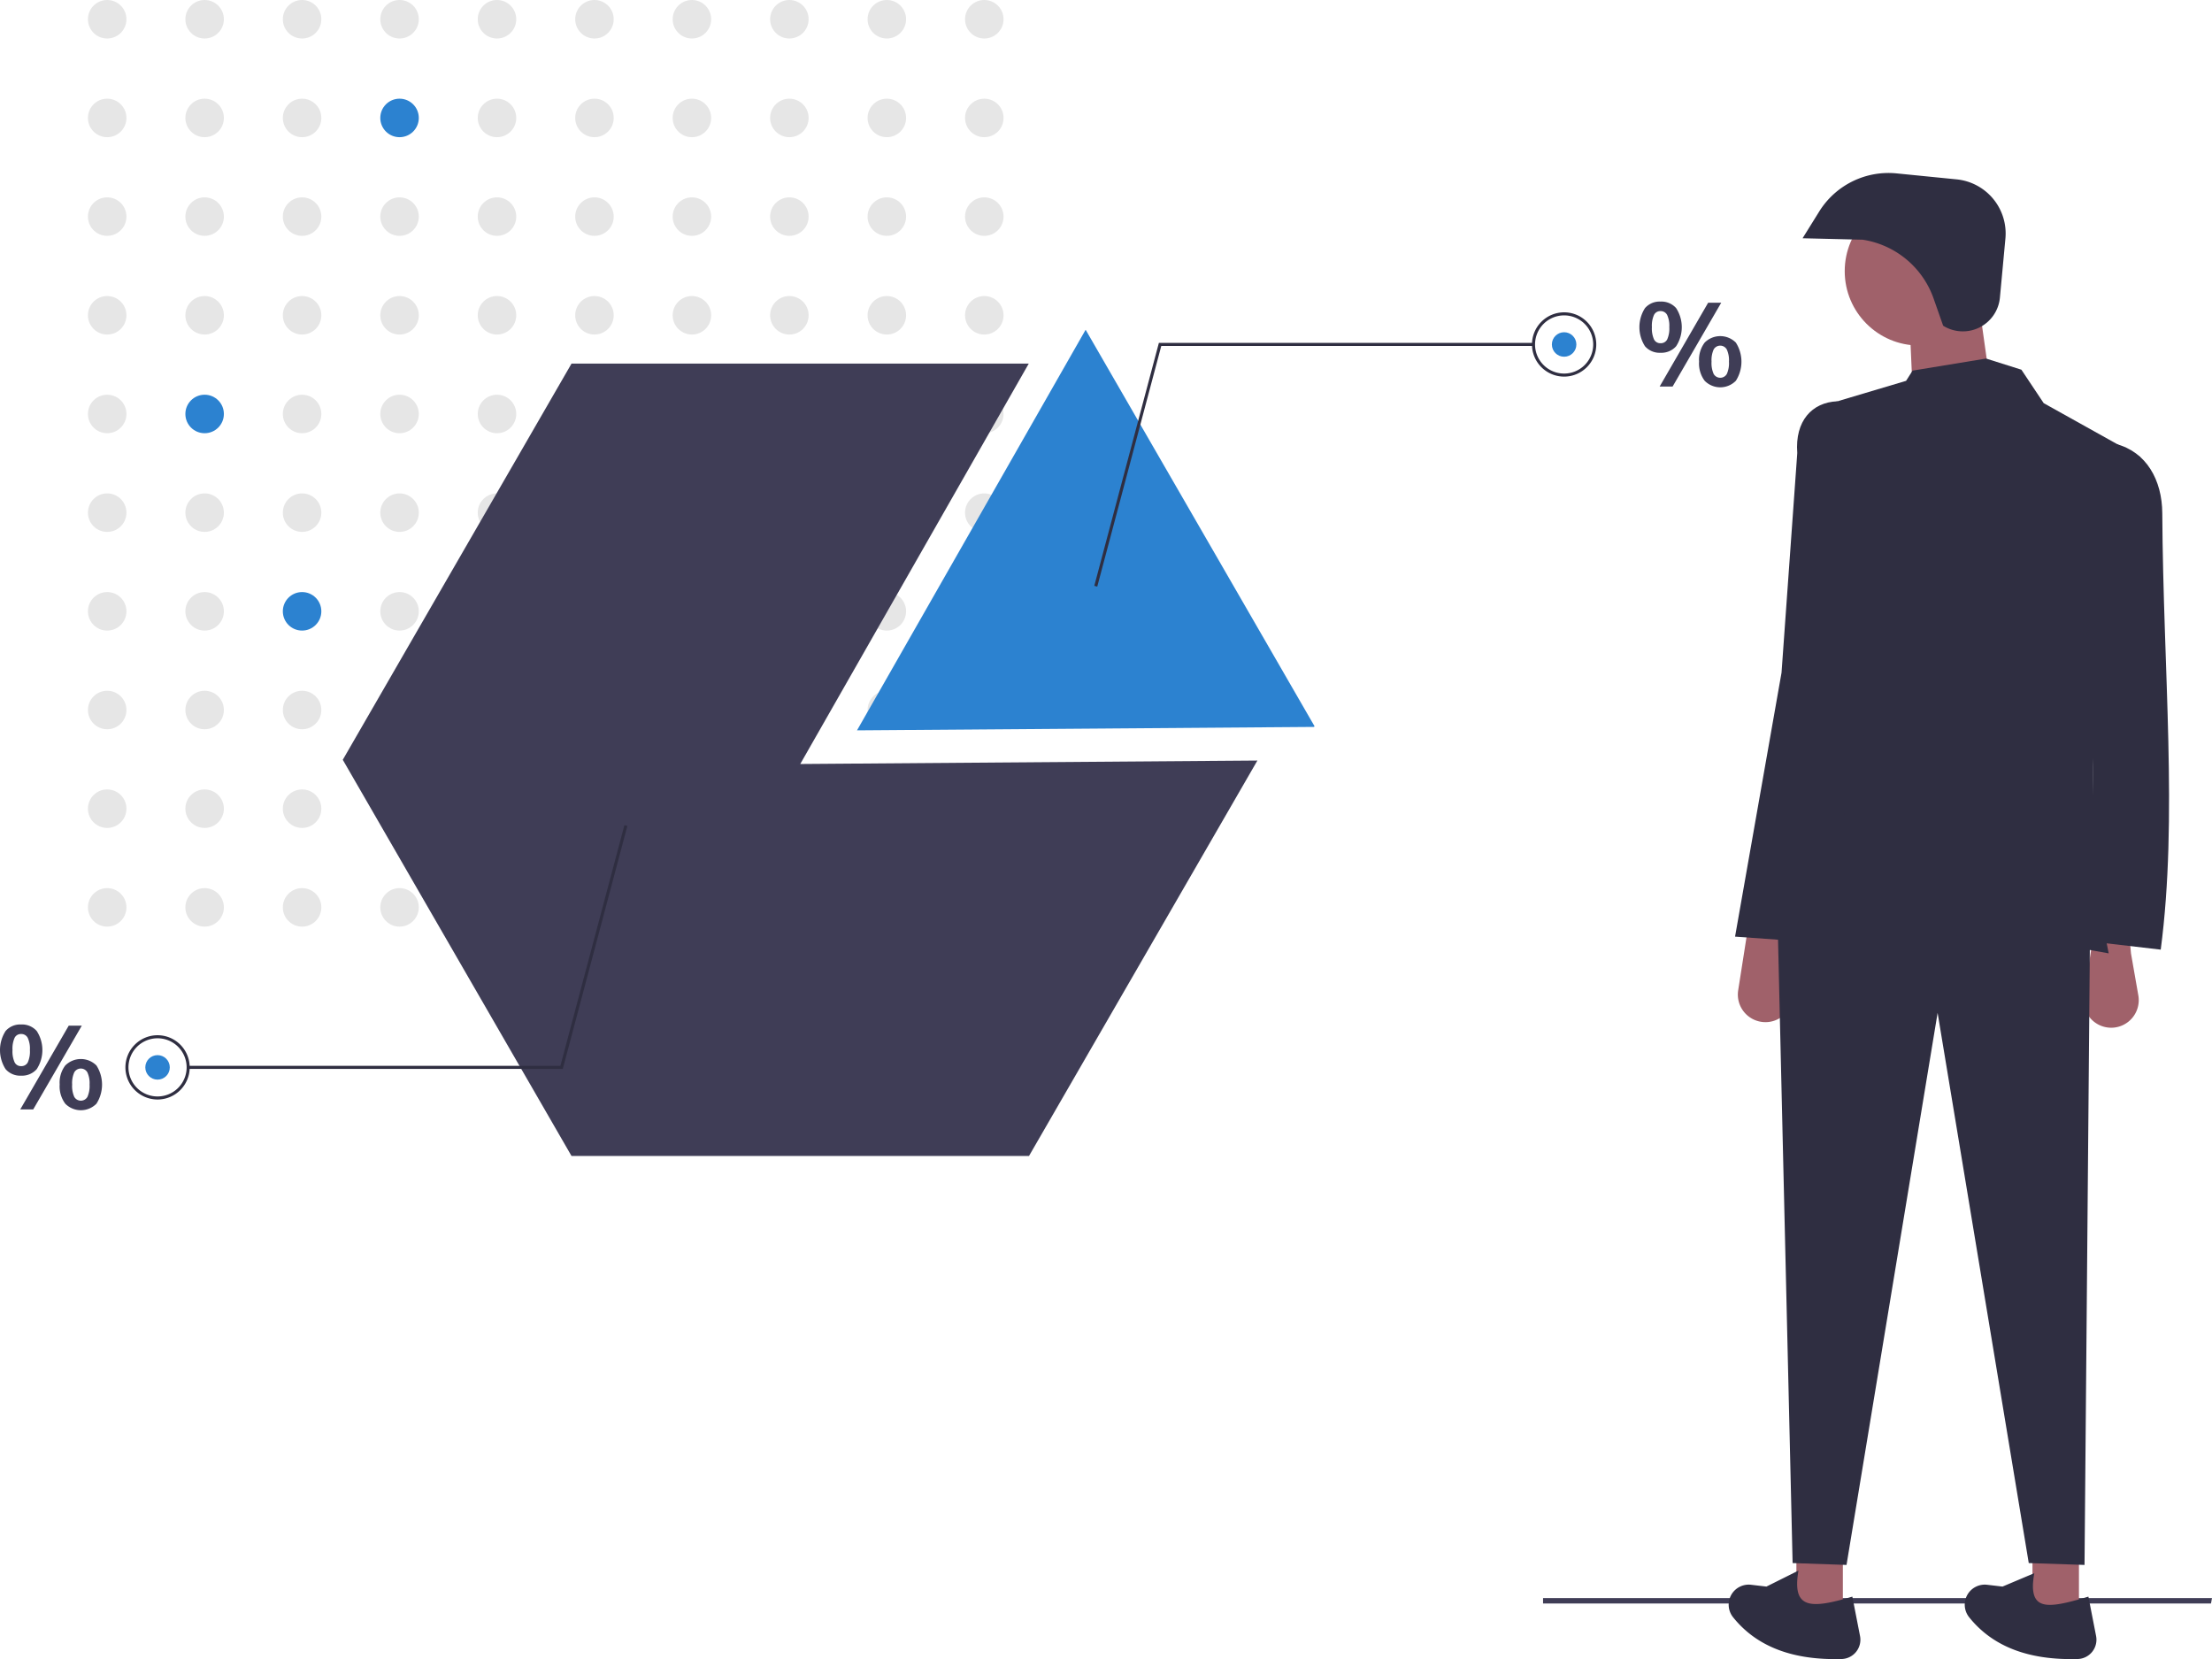 <svg xmlns="http://www.w3.org/2000/svg" width="153.5" height="115.131" viewBox="0 0 153.5 115.131">
  <g id="Group_692" data-name="Group 692" transform="translate(0 -0.001)">
    <path id="Path_1272" data-name="Path 1272" d="M664.083,640.125H617.731v-.379h46.421Z" transform="translate(-510.652 -528.85)" fill="#3f3d56"/>
    <circle id="Ellipse_186" data-name="Ellipse 186" cx="1.336" cy="1.336" r="1.336" transform="translate(6.102 0.001)" fill="#e6e6e6"/>
    <circle id="Ellipse_187" data-name="Ellipse 187" cx="1.336" cy="1.336" r="1.336" transform="translate(12.864 0.001)" fill="#e6e6e6"/>
    <circle id="Ellipse_188" data-name="Ellipse 188" cx="1.336" cy="1.336" r="1.336" transform="translate(19.627 0.001)" fill="#e6e6e6"/>
    <circle id="Ellipse_189" data-name="Ellipse 189" cx="1.336" cy="1.336" r="1.336" transform="translate(26.39 0.001)" fill="#e6e6e6"/>
    <circle id="Ellipse_190" data-name="Ellipse 190" cx="1.336" cy="1.336" r="1.336" transform="translate(33.153 0.001)" fill="#e6e6e6"/>
    <circle id="Ellipse_191" data-name="Ellipse 191" cx="1.336" cy="1.336" r="1.336" transform="translate(39.916 0.001)" fill="#e6e6e6"/>
    <circle id="Ellipse_192" data-name="Ellipse 192" cx="1.336" cy="1.336" r="1.336" transform="translate(46.679 0.001)" fill="#e6e6e6"/>
    <circle id="Ellipse_193" data-name="Ellipse 193" cx="1.336" cy="1.336" r="1.336" transform="translate(53.442 0.001)" fill="#e6e6e6"/>
    <circle id="Ellipse_194" data-name="Ellipse 194" cx="1.336" cy="1.336" r="1.336" transform="translate(60.205 0.001)" fill="#e6e6e6"/>
    <circle id="Ellipse_195" data-name="Ellipse 195" cx="1.336" cy="1.336" r="1.336" transform="translate(66.968 0.001)" fill="#e6e6e6"/>
    <circle id="Ellipse_196" data-name="Ellipse 196" cx="1.336" cy="1.336" r="1.336" transform="translate(6.102 6.849)" fill="#e6e6e6"/>
    <circle id="Ellipse_197" data-name="Ellipse 197" cx="1.336" cy="1.336" r="1.336" transform="translate(12.864 6.849)" fill="#e6e6e6"/>
    <circle id="Ellipse_198" data-name="Ellipse 198" cx="1.336" cy="1.336" r="1.336" transform="translate(19.627 6.849)" fill="#e6e6e6"/>
    <circle id="Ellipse_199" data-name="Ellipse 199" cx="1.336" cy="1.336" r="1.336" transform="translate(26.39 6.849)" fill="#2c82d0"/>
    <circle id="Ellipse_200" data-name="Ellipse 200" cx="1.336" cy="1.336" r="1.336" transform="translate(33.153 6.849)" fill="#e6e6e6"/>
    <circle id="Ellipse_201" data-name="Ellipse 201" cx="1.336" cy="1.336" r="1.336" transform="translate(39.916 6.849)" fill="#e6e6e6"/>
    <circle id="Ellipse_202" data-name="Ellipse 202" cx="1.336" cy="1.336" r="1.336" transform="translate(46.679 6.849)" fill="#e6e6e6"/>
    <circle id="Ellipse_203" data-name="Ellipse 203" cx="1.336" cy="1.336" r="1.336" transform="translate(53.442 6.849)" fill="#e6e6e6"/>
    <circle id="Ellipse_204" data-name="Ellipse 204" cx="1.336" cy="1.336" r="1.336" transform="translate(60.205 6.849)" fill="#e6e6e6"/>
    <circle id="Ellipse_205" data-name="Ellipse 205" cx="1.336" cy="1.336" r="1.336" transform="translate(66.968 6.849)" fill="#e6e6e6"/>
    <circle id="Ellipse_206" data-name="Ellipse 206" cx="1.336" cy="1.336" r="1.336" transform="translate(6.102 13.696)" fill="#e6e6e6"/>
    <circle id="Ellipse_207" data-name="Ellipse 207" cx="1.336" cy="1.336" r="1.336" transform="translate(12.864 13.696)" fill="#e6e6e6"/>
    <circle id="Ellipse_208" data-name="Ellipse 208" cx="1.336" cy="1.336" r="1.336" transform="translate(19.627 13.696)" fill="#e6e6e6"/>
    <circle id="Ellipse_209" data-name="Ellipse 209" cx="1.336" cy="1.336" r="1.336" transform="translate(26.39 13.696)" fill="#e6e6e6"/>
    <circle id="Ellipse_210" data-name="Ellipse 210" cx="1.336" cy="1.336" r="1.336" transform="translate(33.153 13.696)" fill="#e6e6e6"/>
    <circle id="Ellipse_211" data-name="Ellipse 211" cx="1.336" cy="1.336" r="1.336" transform="translate(39.916 13.696)" fill="#e6e6e6"/>
    <circle id="Ellipse_212" data-name="Ellipse 212" cx="1.336" cy="1.336" r="1.336" transform="translate(46.679 13.696)" fill="#e6e6e6"/>
    <circle id="Ellipse_213" data-name="Ellipse 213" cx="1.336" cy="1.336" r="1.336" transform="translate(53.442 13.696)" fill="#e6e6e6"/>
    <circle id="Ellipse_214" data-name="Ellipse 214" cx="1.336" cy="1.336" r="1.336" transform="translate(60.205 13.696)" fill="#e6e6e6"/>
    <circle id="Ellipse_215" data-name="Ellipse 215" cx="1.336" cy="1.336" r="1.336" transform="translate(66.968 13.696)" fill="#e6e6e6"/>
    <circle id="Ellipse_216" data-name="Ellipse 216" cx="1.336" cy="1.336" r="1.336" transform="translate(6.102 20.544)" fill="#e6e6e6"/>
    <circle id="Ellipse_217" data-name="Ellipse 217" cx="1.336" cy="1.336" r="1.336" transform="translate(12.864 20.544)" fill="#e6e6e6"/>
    <circle id="Ellipse_218" data-name="Ellipse 218" cx="1.336" cy="1.336" r="1.336" transform="translate(19.627 20.544)" fill="#e6e6e6"/>
    <circle id="Ellipse_219" data-name="Ellipse 219" cx="1.336" cy="1.336" r="1.336" transform="translate(26.39 20.544)" fill="#e6e6e6"/>
    <circle id="Ellipse_220" data-name="Ellipse 220" cx="1.336" cy="1.336" r="1.336" transform="translate(33.153 20.544)" fill="#e6e6e6"/>
    <circle id="Ellipse_221" data-name="Ellipse 221" cx="1.336" cy="1.336" r="1.336" transform="translate(39.916 20.544)" fill="#e6e6e6"/>
    <circle id="Ellipse_222" data-name="Ellipse 222" cx="1.336" cy="1.336" r="1.336" transform="translate(46.679 20.544)" fill="#e6e6e6"/>
    <circle id="Ellipse_223" data-name="Ellipse 223" cx="1.336" cy="1.336" r="1.336" transform="translate(53.442 20.544)" fill="#e6e6e6"/>
    <circle id="Ellipse_224" data-name="Ellipse 224" cx="1.336" cy="1.336" r="1.336" transform="translate(60.205 20.544)" fill="#e6e6e6"/>
    <circle id="Ellipse_225" data-name="Ellipse 225" cx="1.336" cy="1.336" r="1.336" transform="translate(66.968 20.544)" fill="#e6e6e6"/>
    <circle id="Ellipse_226" data-name="Ellipse 226" cx="1.336" cy="1.336" r="1.336" transform="translate(6.102 27.392)" fill="#e6e6e6"/>
    <circle id="Ellipse_227" data-name="Ellipse 227" cx="1.336" cy="1.336" r="1.336" transform="translate(12.864 27.392)" fill="#2c82d0"/>
    <circle id="Ellipse_228" data-name="Ellipse 228" cx="1.336" cy="1.336" r="1.336" transform="translate(19.627 27.392)" fill="#e6e6e6"/>
    <circle id="Ellipse_229" data-name="Ellipse 229" cx="1.336" cy="1.336" r="1.336" transform="translate(26.39 27.392)" fill="#e6e6e6"/>
    <circle id="Ellipse_230" data-name="Ellipse 230" cx="1.336" cy="1.336" r="1.336" transform="translate(33.153 27.392)" fill="#e6e6e6"/>
    <circle id="Ellipse_231" data-name="Ellipse 231" cx="1.336" cy="1.336" r="1.336" transform="translate(39.916 27.392)" fill="#e6e6e6"/>
    <circle id="Ellipse_232" data-name="Ellipse 232" cx="1.336" cy="1.336" r="1.336" transform="translate(46.679 27.392)" fill="#e6e6e6"/>
    <circle id="Ellipse_233" data-name="Ellipse 233" cx="1.336" cy="1.336" r="1.336" transform="translate(53.442 27.392)" fill="#e6e6e6"/>
    <circle id="Ellipse_234" data-name="Ellipse 234" cx="1.336" cy="1.336" r="1.336" transform="translate(60.205 27.392)" fill="#e6e6e6"/>
    <circle id="Ellipse_235" data-name="Ellipse 235" cx="1.336" cy="1.336" r="1.336" transform="translate(66.968 27.392)" fill="#e6e6e6"/>
    <circle id="Ellipse_236" data-name="Ellipse 236" cx="1.336" cy="1.336" r="1.336" transform="translate(6.102 34.24)" fill="#e6e6e6"/>
    <circle id="Ellipse_237" data-name="Ellipse 237" cx="1.336" cy="1.336" r="1.336" transform="translate(12.864 34.24)" fill="#e6e6e6"/>
    <circle id="Ellipse_238" data-name="Ellipse 238" cx="1.336" cy="1.336" r="1.336" transform="translate(19.627 34.24)" fill="#e6e6e6"/>
    <circle id="Ellipse_239" data-name="Ellipse 239" cx="1.336" cy="1.336" r="1.336" transform="translate(26.39 34.24)" fill="#e6e6e6"/>
    <circle id="Ellipse_240" data-name="Ellipse 240" cx="1.336" cy="1.336" r="1.336" transform="translate(33.153 34.24)" fill="#e6e6e6"/>
    <circle id="Ellipse_241" data-name="Ellipse 241" cx="1.336" cy="1.336" r="1.336" transform="translate(39.916 34.24)" fill="#e6e6e6"/>
    <circle id="Ellipse_242" data-name="Ellipse 242" cx="1.336" cy="1.336" r="1.336" transform="translate(46.679 34.24)" fill="#e6e6e6"/>
    <circle id="Ellipse_243" data-name="Ellipse 243" cx="1.336" cy="1.336" r="1.336" transform="translate(53.442 34.24)" fill="#e6e6e6"/>
    <circle id="Ellipse_244" data-name="Ellipse 244" cx="1.336" cy="1.336" r="1.336" transform="translate(60.205 34.24)" fill="#e6e6e6"/>
    <circle id="Ellipse_245" data-name="Ellipse 245" cx="1.336" cy="1.336" r="1.336" transform="translate(66.968 34.24)" fill="#e6e6e6"/>
    <circle id="Ellipse_246" data-name="Ellipse 246" cx="1.336" cy="1.336" r="1.336" transform="translate(6.102 41.087)" fill="#e6e6e6"/>
    <circle id="Ellipse_247" data-name="Ellipse 247" cx="1.336" cy="1.336" r="1.336" transform="translate(12.864 41.087)" fill="#e6e6e6"/>
    <circle id="Ellipse_248" data-name="Ellipse 248" cx="1.336" cy="1.336" r="1.336" transform="translate(19.627 41.087)" fill="#2c82d0"/>
    <circle id="Ellipse_249" data-name="Ellipse 249" cx="1.336" cy="1.336" r="1.336" transform="translate(26.39 41.087)" fill="#e6e6e6"/>
    <circle id="Ellipse_250" data-name="Ellipse 250" cx="1.336" cy="1.336" r="1.336" transform="translate(33.153 41.087)" fill="#e6e6e6"/>
    <circle id="Ellipse_251" data-name="Ellipse 251" cx="1.336" cy="1.336" r="1.336" transform="translate(39.916 41.087)" fill="#e6e6e6"/>
    <circle id="Ellipse_252" data-name="Ellipse 252" cx="1.336" cy="1.336" r="1.336" transform="translate(46.679 41.087)" fill="#e6e6e6"/>
    <circle id="Ellipse_253" data-name="Ellipse 253" cx="1.336" cy="1.336" r="1.336" transform="translate(53.442 41.087)" fill="#e6e6e6"/>
    <circle id="Ellipse_254" data-name="Ellipse 254" cx="1.336" cy="1.336" r="1.336" transform="translate(60.205 41.087)" fill="#e6e6e6"/>
    <circle id="Ellipse_255" data-name="Ellipse 255" cx="1.336" cy="1.336" r="1.336" transform="translate(66.968 41.087)" fill="#e6e6e6"/>
    <circle id="Ellipse_256" data-name="Ellipse 256" cx="1.336" cy="1.336" r="1.336" transform="translate(6.102 47.935)" fill="#e6e6e6"/>
    <circle id="Ellipse_257" data-name="Ellipse 257" cx="1.336" cy="1.336" r="1.336" transform="translate(12.864 47.935)" fill="#e6e6e6"/>
    <circle id="Ellipse_258" data-name="Ellipse 258" cx="1.336" cy="1.336" r="1.336" transform="translate(19.627 47.935)" fill="#e6e6e6"/>
    <circle id="Ellipse_259" data-name="Ellipse 259" cx="1.336" cy="1.336" r="1.336" transform="translate(26.39 47.935)" fill="#e6e6e6"/>
    <circle id="Ellipse_260" data-name="Ellipse 260" cx="1.336" cy="1.336" r="1.336" transform="translate(33.153 47.935)" fill="#e6e6e6"/>
    <circle id="Ellipse_261" data-name="Ellipse 261" cx="1.336" cy="1.336" r="1.336" transform="translate(39.916 47.935)" fill="#e6e6e6"/>
    <circle id="Ellipse_262" data-name="Ellipse 262" cx="1.336" cy="1.336" r="1.336" transform="translate(46.679 47.935)" fill="#e6e6e6"/>
    <circle id="Ellipse_263" data-name="Ellipse 263" cx="1.336" cy="1.336" r="1.336" transform="translate(53.442 47.935)" fill="#e6e6e6"/>
    <circle id="Ellipse_264" data-name="Ellipse 264" cx="1.336" cy="1.336" r="1.336" transform="translate(60.205 47.935)" fill="#e6e6e6"/>
    <circle id="Ellipse_265" data-name="Ellipse 265" cx="1.336" cy="1.336" r="1.336" transform="translate(66.968 47.935)" fill="#e6e6e6"/>
    <circle id="Ellipse_266" data-name="Ellipse 266" cx="1.336" cy="1.336" r="1.336" transform="translate(6.102 54.783)" fill="#e6e6e6"/>
    <circle id="Ellipse_267" data-name="Ellipse 267" cx="1.336" cy="1.336" r="1.336" transform="translate(12.864 54.783)" fill="#e6e6e6"/>
    <circle id="Ellipse_268" data-name="Ellipse 268" cx="1.336" cy="1.336" r="1.336" transform="translate(19.627 54.783)" fill="#e6e6e6"/>
    <circle id="Ellipse_269" data-name="Ellipse 269" cx="1.336" cy="1.336" r="1.336" transform="translate(26.39 54.783)" fill="#e6e6e6"/>
    <circle id="Ellipse_270" data-name="Ellipse 270" cx="1.336" cy="1.336" r="1.336" transform="translate(33.153 54.783)" fill="#e6e6e6"/>
    <circle id="Ellipse_271" data-name="Ellipse 271" cx="1.336" cy="1.336" r="1.336" transform="translate(39.916 54.783)" fill="#e6e6e6"/>
    <circle id="Ellipse_272" data-name="Ellipse 272" cx="1.336" cy="1.336" r="1.336" transform="translate(46.679 54.783)" fill="#e6e6e6"/>
    <circle id="Ellipse_273" data-name="Ellipse 273" cx="1.336" cy="1.336" r="1.336" transform="translate(53.442 54.783)" fill="#e6e6e6"/>
    <circle id="Ellipse_274" data-name="Ellipse 274" cx="1.336" cy="1.336" r="1.336" transform="translate(60.205 54.783)" fill="#e6e6e6"/>
    <circle id="Ellipse_275" data-name="Ellipse 275" cx="1.336" cy="1.336" r="1.336" transform="translate(66.968 54.783)" fill="#e6e6e6"/>
    <circle id="Ellipse_276" data-name="Ellipse 276" cx="1.336" cy="1.336" r="1.336" transform="translate(6.102 61.631)" fill="#e6e6e6"/>
    <circle id="Ellipse_277" data-name="Ellipse 277" cx="1.336" cy="1.336" r="1.336" transform="translate(12.864 61.631)" fill="#e6e6e6"/>
    <circle id="Ellipse_278" data-name="Ellipse 278" cx="1.336" cy="1.336" r="1.336" transform="translate(19.627 61.631)" fill="#e6e6e6"/>
    <circle id="Ellipse_279" data-name="Ellipse 279" cx="1.336" cy="1.336" r="1.336" transform="translate(26.39 61.631)" fill="#e6e6e6"/>
    <circle id="Ellipse_280" data-name="Ellipse 280" cx="1.336" cy="1.336" r="1.336" transform="translate(33.153 61.631)" fill="#e6e6e6"/>
    <circle id="Ellipse_281" data-name="Ellipse 281" cx="1.336" cy="1.336" r="1.336" transform="translate(39.916 61.631)" fill="#e6e6e6"/>
    <circle id="Ellipse_282" data-name="Ellipse 282" cx="1.336" cy="1.336" r="1.336" transform="translate(46.679 61.631)" fill="#e6e6e6"/>
    <circle id="Ellipse_283" data-name="Ellipse 283" cx="1.336" cy="1.336" r="1.336" transform="translate(53.442 61.631)" fill="#e6e6e6"/>
    <circle id="Ellipse_284" data-name="Ellipse 284" cx="1.336" cy="1.336" r="1.336" transform="translate(60.205 61.631)" fill="#e6e6e6"/>
    <circle id="Ellipse_285" data-name="Ellipse 285" cx="1.336" cy="1.336" r="1.336" transform="translate(66.968 61.631)" fill="#e6e6e6"/>
    <path id="Path_1273" data-name="Path 1273" d="M168.978,173.35l15.856-27.785h-31.73l-15.873,27.493,15.873,27.493h31.747L200.7,173.11Z" transform="translate(-113.444 -120.332)" fill="#3f3d56"/>
    <path id="Path_1274" data-name="Path 1274" d="M374.81,159.647l.03-.051L358.966,132.1h-.017l-15.856,27.785Z" transform="translate(-283.621 -109.202)" fill="#2c82d0"/>
    <path id="Path_1275" data-name="Path 1275" d="M813.927,241.726a2.45,2.45,0,0,1,0-2.646,1.338,1.338,0,0,1,1.074-.453,1.361,1.361,0,0,1,1.087.453,2.429,2.429,0,0,1,0,2.646,1.361,1.361,0,0,1-1.087.453A1.338,1.338,0,0,1,813.927,241.726Zm1.54-.47a1.848,1.848,0,0,0,.147-.858,1.783,1.783,0,0,0-.151-.845.5.5,0,0,0-.461-.265.481.481,0,0,0-.449.265,1.826,1.826,0,0,0-.147.845,1.849,1.849,0,0,0,.147.853.481.481,0,0,0,.449.265.5.5,0,0,0,.466-.261Zm-.523,3.267,3.365-5.815h.907l-3.373,5.815Zm3.124-.4a2,2,0,0,1-.388-1.335,1.96,1.96,0,0,1,.388-1.315,1.528,1.528,0,0,1,2.164,0,2.457,2.457,0,0,1,0,2.65,1.518,1.518,0,0,1-2.164,0Zm1.539-.474a1.849,1.849,0,0,0,.147-.854,1.785,1.785,0,0,0-.151-.845.523.523,0,0,0-.911,0,1.829,1.829,0,0,0-.147.845,1.852,1.852,0,0,0,.147.854.527.527,0,0,0,.915,0Z" transform="translate(-699.774 -217.698)" fill="#3f3d56"/>
    <path id="Path_1276" data-name="Path 1276" d="M157.624,531.124a2.45,2.45,0,0,1,0-2.646,1.339,1.339,0,0,1,1.074-.453,1.361,1.361,0,0,1,1.087.453,2.429,2.429,0,0,1,0,2.646,1.36,1.36,0,0,1-1.086.453A1.338,1.338,0,0,1,157.624,531.124Zm1.54-.47a1.848,1.848,0,0,0,.147-.858,1.783,1.783,0,0,0-.151-.845.5.5,0,0,0-.461-.265.481.481,0,0,0-.449.265,1.826,1.826,0,0,0-.147.845,1.849,1.849,0,0,0,.147.853.481.481,0,0,0,.449.266.5.5,0,0,0,.466-.261Zm-.523,3.267,3.365-5.815h.907l-3.373,5.815Zm3.124-.4a2,2,0,0,1-.388-1.335,1.96,1.96,0,0,1,.388-1.315,1.528,1.528,0,0,1,2.164,0,2.457,2.457,0,0,1,0,2.651,1.518,1.518,0,0,1-2.164,0Zm1.539-.474a1.849,1.849,0,0,0,.147-.854,1.785,1.785,0,0,0-.151-.845.523.523,0,0,0-.911,0,1.828,1.828,0,0,0-.147.845,1.851,1.851,0,0,0,.147.854.527.527,0,0,0,.915,0Z" transform="translate(-157.236 -456.931)" fill="#3f3d56"/>
    <path id="Path_1277" data-name="Path 1277" d="M438.3,154.2l-.205-.055,4.482-16.859h25.995v.213H442.743Z" transform="translate(-362.157 -113.492)" fill="#2f2e41"/>
    <path id="Path_1278" data-name="Path 1278" d="M772.766,247.405a2.23,2.23,0,1,1,2.23-2.23A2.23,2.23,0,0,1,772.766,247.405Zm0-4.248a2.018,2.018,0,1,0,2.018,2.018,2.018,2.018,0,0,0-2.018-2.018Z" transform="translate(-664.225 -221.27)" fill="#2f2e41"/>
    <circle id="Ellipse_286" data-name="Ellipse 286" cx="0.85" cy="0.85" r="0.85" transform="translate(107.691 23.056)" fill="#2c82d0"/>
    <path id="Path_1279" data-name="Path 1279" d="M105.6,330.343l.205.055-4.482,16.859H75.326v-.212h25.831Z" transform="translate(-62.269 -273.08)" fill="#2f2e41"/>
    <path id="Path_1280" data-name="Path 1280" d="M209.673,532.342a2.23,2.23,0,1,1-2.23,2.23A2.23,2.23,0,0,1,209.673,532.342Zm0,4.248a2.018,2.018,0,1,0-2.018-2.018,2.018,2.018,0,0,0,2.018,2.018Z" transform="translate(-198.74 -460.502)" fill="#2f2e41"/>
    <circle id="Ellipse_287" data-name="Ellipse 287" cx="0.85" cy="0.85" r="0.85" transform="translate(10.083 73.221)" fill="#2c82d0"/>
    <rect id="Rectangle_693" data-name="Rectangle 693" width="3.225" height="4.386" transform="translate(124.659 107.695)" fill="#a0616a"/>
    <rect id="Rectangle_694" data-name="Rectangle 694" width="3.225" height="4.386" transform="translate(141.042 107.695)" fill="#a0616a"/>
    <path id="Path_1281" data-name="Path 1281" d="M993.284,497.961h0a1.914,1.914,0,0,1-1.891-2.21l.528-3.367.157-1h2.451l.129,1.419.51,2.916a1.914,1.914,0,0,1-1.885,2.243Z" transform="translate(-846.78 -426.642)" fill="#a0616a"/>
    <path id="Path_1282" data-name="Path 1282" d="M854.867,495.729h0a1.914,1.914,0,0,1-1.891-2.21l.528-3.367.157-1h2.451l.129,1.419.51,2.916a1.914,1.914,0,0,1-1.885,2.243Z" transform="translate(-732.356 -424.797)" fill="#a0616a"/>
    <path id="Path_1283" data-name="Path 1283" d="M732.995,415.488l-3.87-.129L722.8,377.177l-6.321,38.311-3.741-.129-1.032-44.116h21.671Z" transform="translate(-588.341 -306.89)" fill="#2f2e41"/>
    <path id="Path_1284" data-name="Path 1284" d="M857.125,752.791c-3.283.095-5.854-.793-7.539-2.9a1.392,1.392,0,0,1-.105-1.585h0a1.391,1.391,0,0,1,1.355-.666l1.067.125,2.222-1.11c-.454,2.643.782,2.693,3.739,1.807l.533,2.73a1.341,1.341,0,0,1-1.271,1.6Z" transform="translate(-729.322 -637.665)" fill="#2f2e41"/>
    <path id="Path_1285" data-name="Path 1285" d="M951.633,753.649c-3.283.095-5.854-.793-7.539-2.9a1.392,1.392,0,0,1-.105-1.585h0a1.391,1.391,0,0,1,1.355-.666l1.067.125,2.205-.93c-.455,2.643.8,2.513,3.755,1.627l.533,2.73a1.341,1.341,0,0,1-1.271,1.6Z" transform="translate(-807.448 -638.523)" fill="#2f2e41"/>
    <circle id="Ellipse_288" data-name="Ellipse 288" cx="5.16" cy="5.16" r="5.16" transform="translate(128.013 13.658)" fill="#a0616a"/>
    <path id="Path_1286" data-name="Path 1286" d="M770.351,127.816l-5.547.258-.258-5.8,4.773-1.806Z" transform="translate(-632.018 -99.581)" fill="#a0616a"/>
    <path id="Path_1287" data-name="Path 1287" d="M896.832,302.716c-7.564-1.431-16.182-1.944-21.929,0l1.806-37.924,6.063-1.806.451-.709,5.1-.838,2.451.774,1.548,2.322,6.708,3.741C895.722,281.047,894.745,292.652,896.832,302.716Z" transform="translate(-750.501 -236.557)" fill="#2f2e41"/>
    <path id="Path_1288" data-name="Path 1288" d="M995.788,330.755l-5.547-.645c1.156-5.633.683-12.96.967-20.317.18-4.666,1.148-8.912,1.483-14.125h0c2.1.549,3.193,2.5,3.205,4.8C995.958,311.391,996.989,321.621,995.788,330.755Z" transform="translate(-845.846 -264.855)" fill="#2f2e41"/>
    <path id="Path_1289" data-name="Path 1289" d="M857.249,316.091l-5.418-.387,3.225-18.317,1.092-15.243c-.17-2.223,1.018-3.515,2.778-3.59h0c3.844,4.552,4.29,10.826,3.1,17.93Z" transform="translate(-731.428 -250.706)" fill="#2f2e41"/>
    <path id="Path_1290" data-name="Path 1290" d="M888.62,197.789l-.665-1.894a6.213,6.213,0,0,0-4.923-4.082h0l-4.17-.1,1.158-1.861a5.658,5.658,0,0,1,5.365-2.641l4.168.415a3.775,3.775,0,0,1,3.385,4.107l-.382,4.1a2.582,2.582,0,0,1-3.934,1.952Z" transform="translate(-753.774 -175.178)" fill="#2f2e41"/>
  </g>
</svg>

